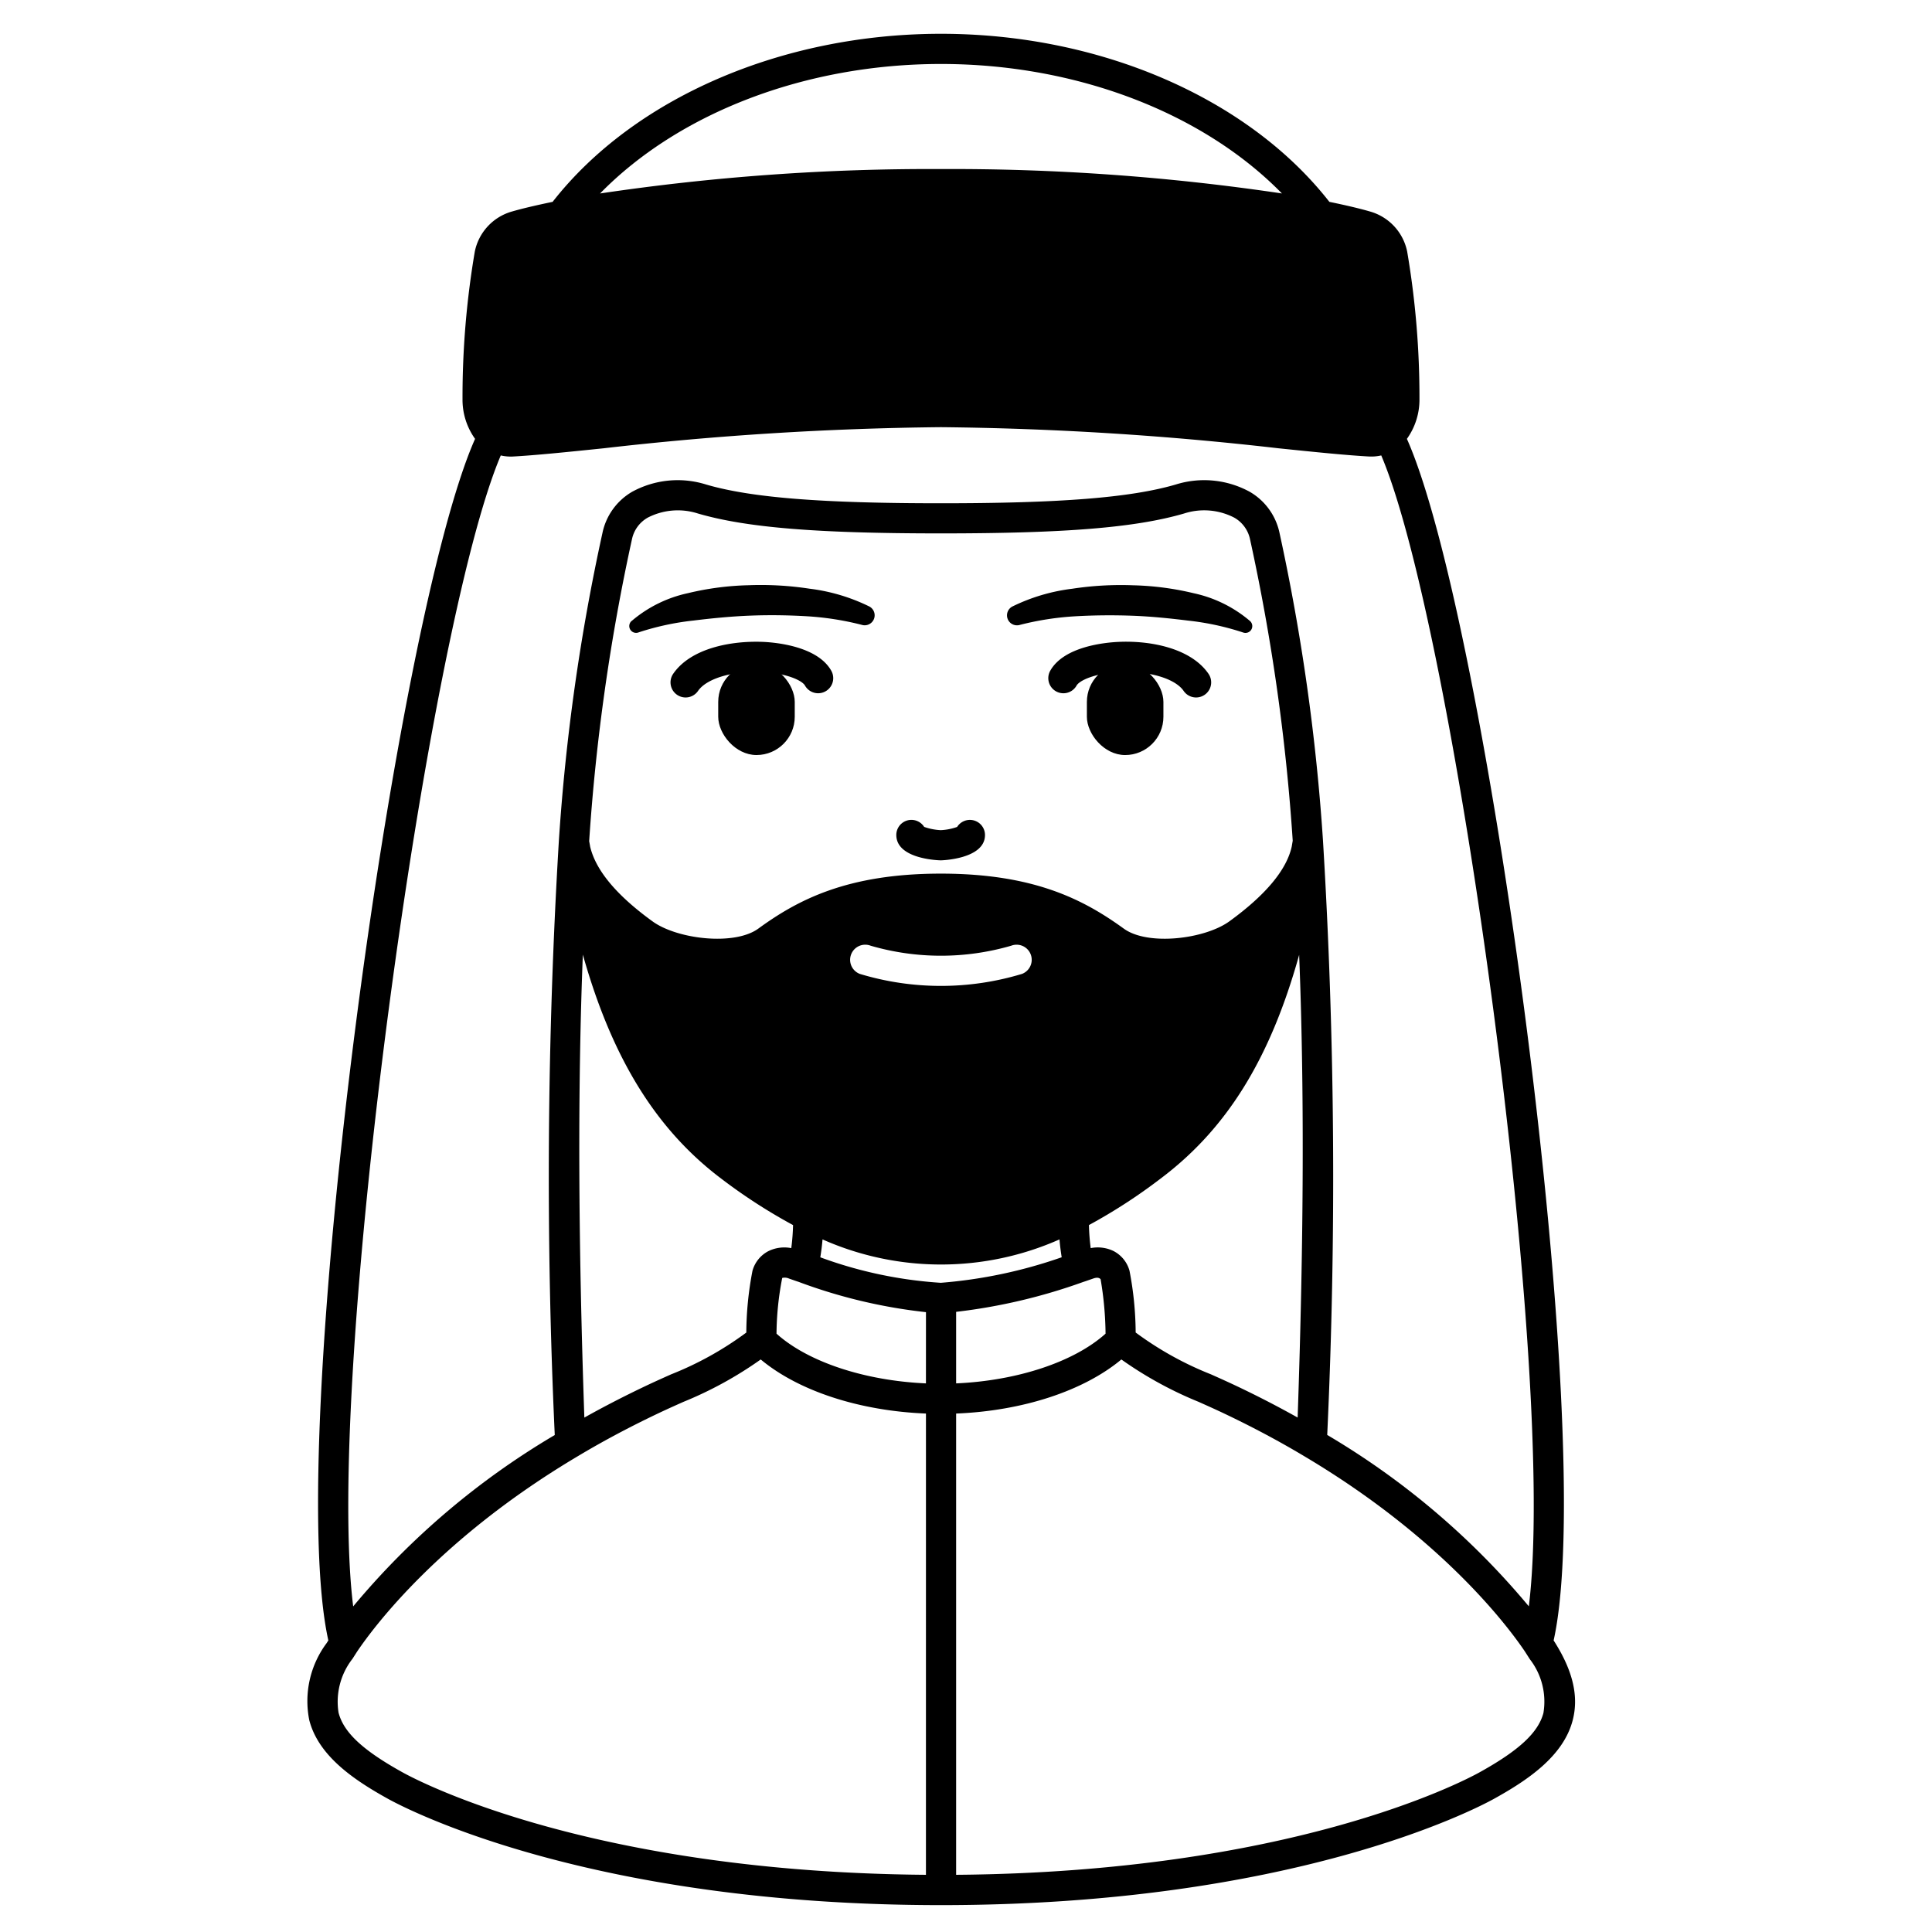 <svg id="Solid" xmlns="http://www.w3.org/2000/svg" viewBox="0 0 128 128"><title>avatar-01_10</title><rect x="47.584" y="43.969" width="5.07" height="6.055" rx="2.535" ry="2.535" transform="translate(100.238 93.992) rotate(180)"/><path d="M41.84,41.149A8.5,8.5,0,0,1,45.571,39.3a19.023,19.023,0,0,1,4.022-.527,21.338,21.338,0,0,1,4.037.229,12.387,12.387,0,0,1,3.955,1.174A.661.661,0,0,1,57.1,41.4l-.035-.01a19.3,19.3,0,0,0-3.638-.563c-1.248-.072-2.51-.089-3.766-.038s-2.505.174-3.737.326a17.734,17.734,0,0,0-3.582.771l-.044.016a.452.452,0,0,1-.461-.757Z"/><rect x="72.009" y="43.969" width="5.07" height="6.055" rx="2.535" ry="2.535"/><path d="M82.317,41.89a17.709,17.709,0,0,0-3.581-.771c-1.232-.152-2.481-.281-3.738-.326s-2.517-.034-3.765.038a19.3,19.3,0,0,0-3.638.563l-.035.01a.661.661,0,0,1-.483-1.224,12.4,12.4,0,0,1,3.955-1.174,21.353,21.353,0,0,1,4.038-.229,19.013,19.013,0,0,1,4.021.527,8.493,8.493,0,0,1,3.731,1.845.452.452,0,0,1-.46.757Z"/><path d="M62.333,57c-.029,0-2.95-.046-2.95-1.68a1,1,0,0,1,1.845-.536,3.818,3.818,0,0,0,1.1.216,3.767,3.767,0,0,0,1.084-.213,1,1,0,0,1,1.846.533C65.263,56.927,62.363,57,62.333,57Z"/><path d="M45.422,46.209a1,1,0,0,1-.824-1.564c1.165-1.7,3.842-2.207,5.958-2.118.828.036,3.6.281,4.519,1.912a1,1,0,0,1-1.743.981c-.184-.328-1.2-.822-2.863-.894-1.921-.094-3.66.428-4.221,1.248A1,1,0,0,1,45.422,46.209Z"/><path d="M79.245,46.209a1,1,0,0,1-.827-.435c-.561-.82-2.3-1.336-4.229-1.248-1.67.073-2.68.566-2.863.894a1,1,0,0,1-1.745-.981c.917-1.63,3.692-1.875,4.521-1.912,2.119-.1,4.8.415,5.967,2.118a1,1,0,0,1-.824,1.564Z"/><path d="M103.013,108.81l-.081-.126c2.971-13.355-4.417-67.7-9.721-79.608a4.459,4.459,0,0,0,.832-2.643,57.423,57.423,0,0,0-.813-9.76,3.475,3.475,0,0,0-2.477-2.664c-.646-.188-1.533-.4-2.679-.636C82.7,6.5,72.889,2.239,62.343,2.239S41.989,6.5,36.612,13.373c-1.142.238-2.032.448-2.678.636a3.478,3.478,0,0,0-2.479,2.669,57.45,57.45,0,0,0-.812,9.762,4.448,4.448,0,0,0,.832,2.636c-5.3,11.906-12.691,66.252-9.721,79.607l-.119.185a6.419,6.419,0,0,0-1.144,5.1c.616,2.387,2.988,3.976,5.23,5.217,1.308.72,13.443,7.034,36.622,7.034s35.315-6.314,36.624-7.035c2.24-1.24,4.612-2.829,5.229-5.216C104.6,112.408,104.224,110.74,103.013,108.81ZM62.343,4.239c8.981,0,17.362,3.237,22.588,8.578A148.644,148.644,0,0,0,62.343,11.2a148.576,148.576,0,0,0-22.587,1.618C44.982,7.476,53.362,4.239,62.343,4.239ZM33.178,30.174a2.984,2.984,0,0,0,.758.074c1.509-.08,3.514-.286,6.052-.547a213.685,213.685,0,0,1,22.355-1.4A213.706,213.706,0,0,1,84.7,29.7c2.538.261,4.543.467,6.061.547q.066,0,.132,0a2.878,2.878,0,0,0,.618-.074c4.851,11.393,11.68,61.009,9.777,76.25A51.3,51.3,0,0,0,87.932,95.069a368.933,368.933,0,0,0-.282-39.393A137.98,137.98,0,0,0,84.77,35.3a4.128,4.128,0,0,0-1.981-2.723,6.3,6.3,0,0,0-4.9-.474c-2.98.869-7.63,1.24-15.55,1.24s-12.57-.371-15.55-1.24a6.3,6.3,0,0,0-4.9.474A4.128,4.128,0,0,0,39.916,35.3a136.515,136.515,0,0,0-2.89,20.411,371.706,371.706,0,0,0-.272,39.363A51.283,51.283,0,0,0,23.4,106.428C21.5,91.189,28.326,41.56,33.178,30.174ZM62.333,57.88c-6.223,0-9.5,1.754-12.1,3.648-1.586,1.143-5.34.7-6.979-.469-2.383-1.722-3.774-3.376-4.153-4.957-.021-.125-.043-.249-.067-.372A134.693,134.693,0,0,1,41.87,35.723a2.146,2.146,0,0,1,1.048-1.43,4.35,4.35,0,0,1,3.315-.274c3.214.938,7.882,1.32,16.11,1.32s12.9-.382,16.111-1.32a4.334,4.334,0,0,1,3.314.274,2.15,2.15,0,0,1,1.049,1.43A134.4,134.4,0,0,1,85.646,55.7l-.064.379c-.335,1.547-1.732,3.222-4.15,4.974-1.642,1.173-5.389,1.621-6.973.474C71.839,59.633,68.559,57.88,62.333,57.88Zm5.382,6.642a18.537,18.537,0,0,1-10.754,0,1,1,0,0,1,.725-1.865,16.68,16.68,0,0,0,9.305,0,1,1,0,0,1,.724,1.865ZM52.542,81.165a14.217,14.217,0,0,1-.118,1.526,2.4,2.4,0,0,0-1.517.2,2.1,2.1,0,0,0-1.053,1.3,22.148,22.148,0,0,0-.409,4.094,21.861,21.861,0,0,1-4.984,2.77c-.495.221-.991.443-1.484.674-1.483.7-2.91,1.431-4.262,2.19-.41-11.861-.444-21.985-.1-30.674C40.557,70.146,43.494,74.859,47.8,78.1A36.365,36.365,0,0,0,52.542,81.165Zm19.72,1.526a14.485,14.485,0,0,1-.117-1.527A36.242,36.242,0,0,0,76.872,78.1c4.371-3.277,7.265-7.889,9.2-14.836.346,8.664.313,18.781-.1,30.652-1.354-.759-2.781-1.494-4.265-2.191-.491-.23-.987-.452-1.482-.673a21.9,21.9,0,0,1-4.984-2.77,22.158,22.158,0,0,0-.409-4.095,2.1,2.1,0,0,0-1.052-1.3A2.4,2.4,0,0,0,72.262,82.691Zm.984,5.668c-2.092,1.879-5.853,3.115-9.9,3.294v-4.74a37.6,37.6,0,0,0,8.423-1.981c.136-.043.269-.09.4-.136l.269-.093c.234-.081.387-.058.48.049A22.527,22.527,0,0,1,73.246,88.359Zm-11.9,35.852c-22.018-.177-33.414-6.093-34.655-6.777-2.648-1.465-3.922-2.651-4.261-3.966a4.616,4.616,0,0,1,.925-3.571l.3-.469c1.126-1.67,5.507-7.54,14.644-12.961,1.71-1.024,3.572-2.011,5.53-2.932.48-.225.965-.442,1.45-.658A25.355,25.355,0,0,0,50.4,90.068c2.5,2.085,6.531,3.407,10.947,3.583Zm0-32.558c-4.05-.179-7.81-1.415-9.9-3.294a19.953,19.953,0,0,1,.378-3.691.684.684,0,0,1,.449.04l.253.088c.131.046.264.093.378.129a34.846,34.846,0,0,0,8.444,2.009Zm.987-6.664A28.312,28.312,0,0,1,54.347,83.3c.062-.384.115-.778.147-1.186a19.354,19.354,0,0,0,15.7,0c.032.407.085.8.146,1.183A31.784,31.784,0,0,1,62.33,84.989Zm39.929,28.479c-.339,1.315-1.613,2.5-4.259,3.965-1.243.685-12.639,6.6-34.657,6.778V93.651c4.416-.176,8.448-1.5,10.947-3.583a25.336,25.336,0,0,0,5.12,2.809c.484.216.969.433,1.448.657,1.96.922,3.821,1.909,5.535,2.935,9.134,5.419,13.515,11.289,14.625,12.935l.338.527A4.576,4.576,0,0,1,102.259,113.468Z"/></svg>